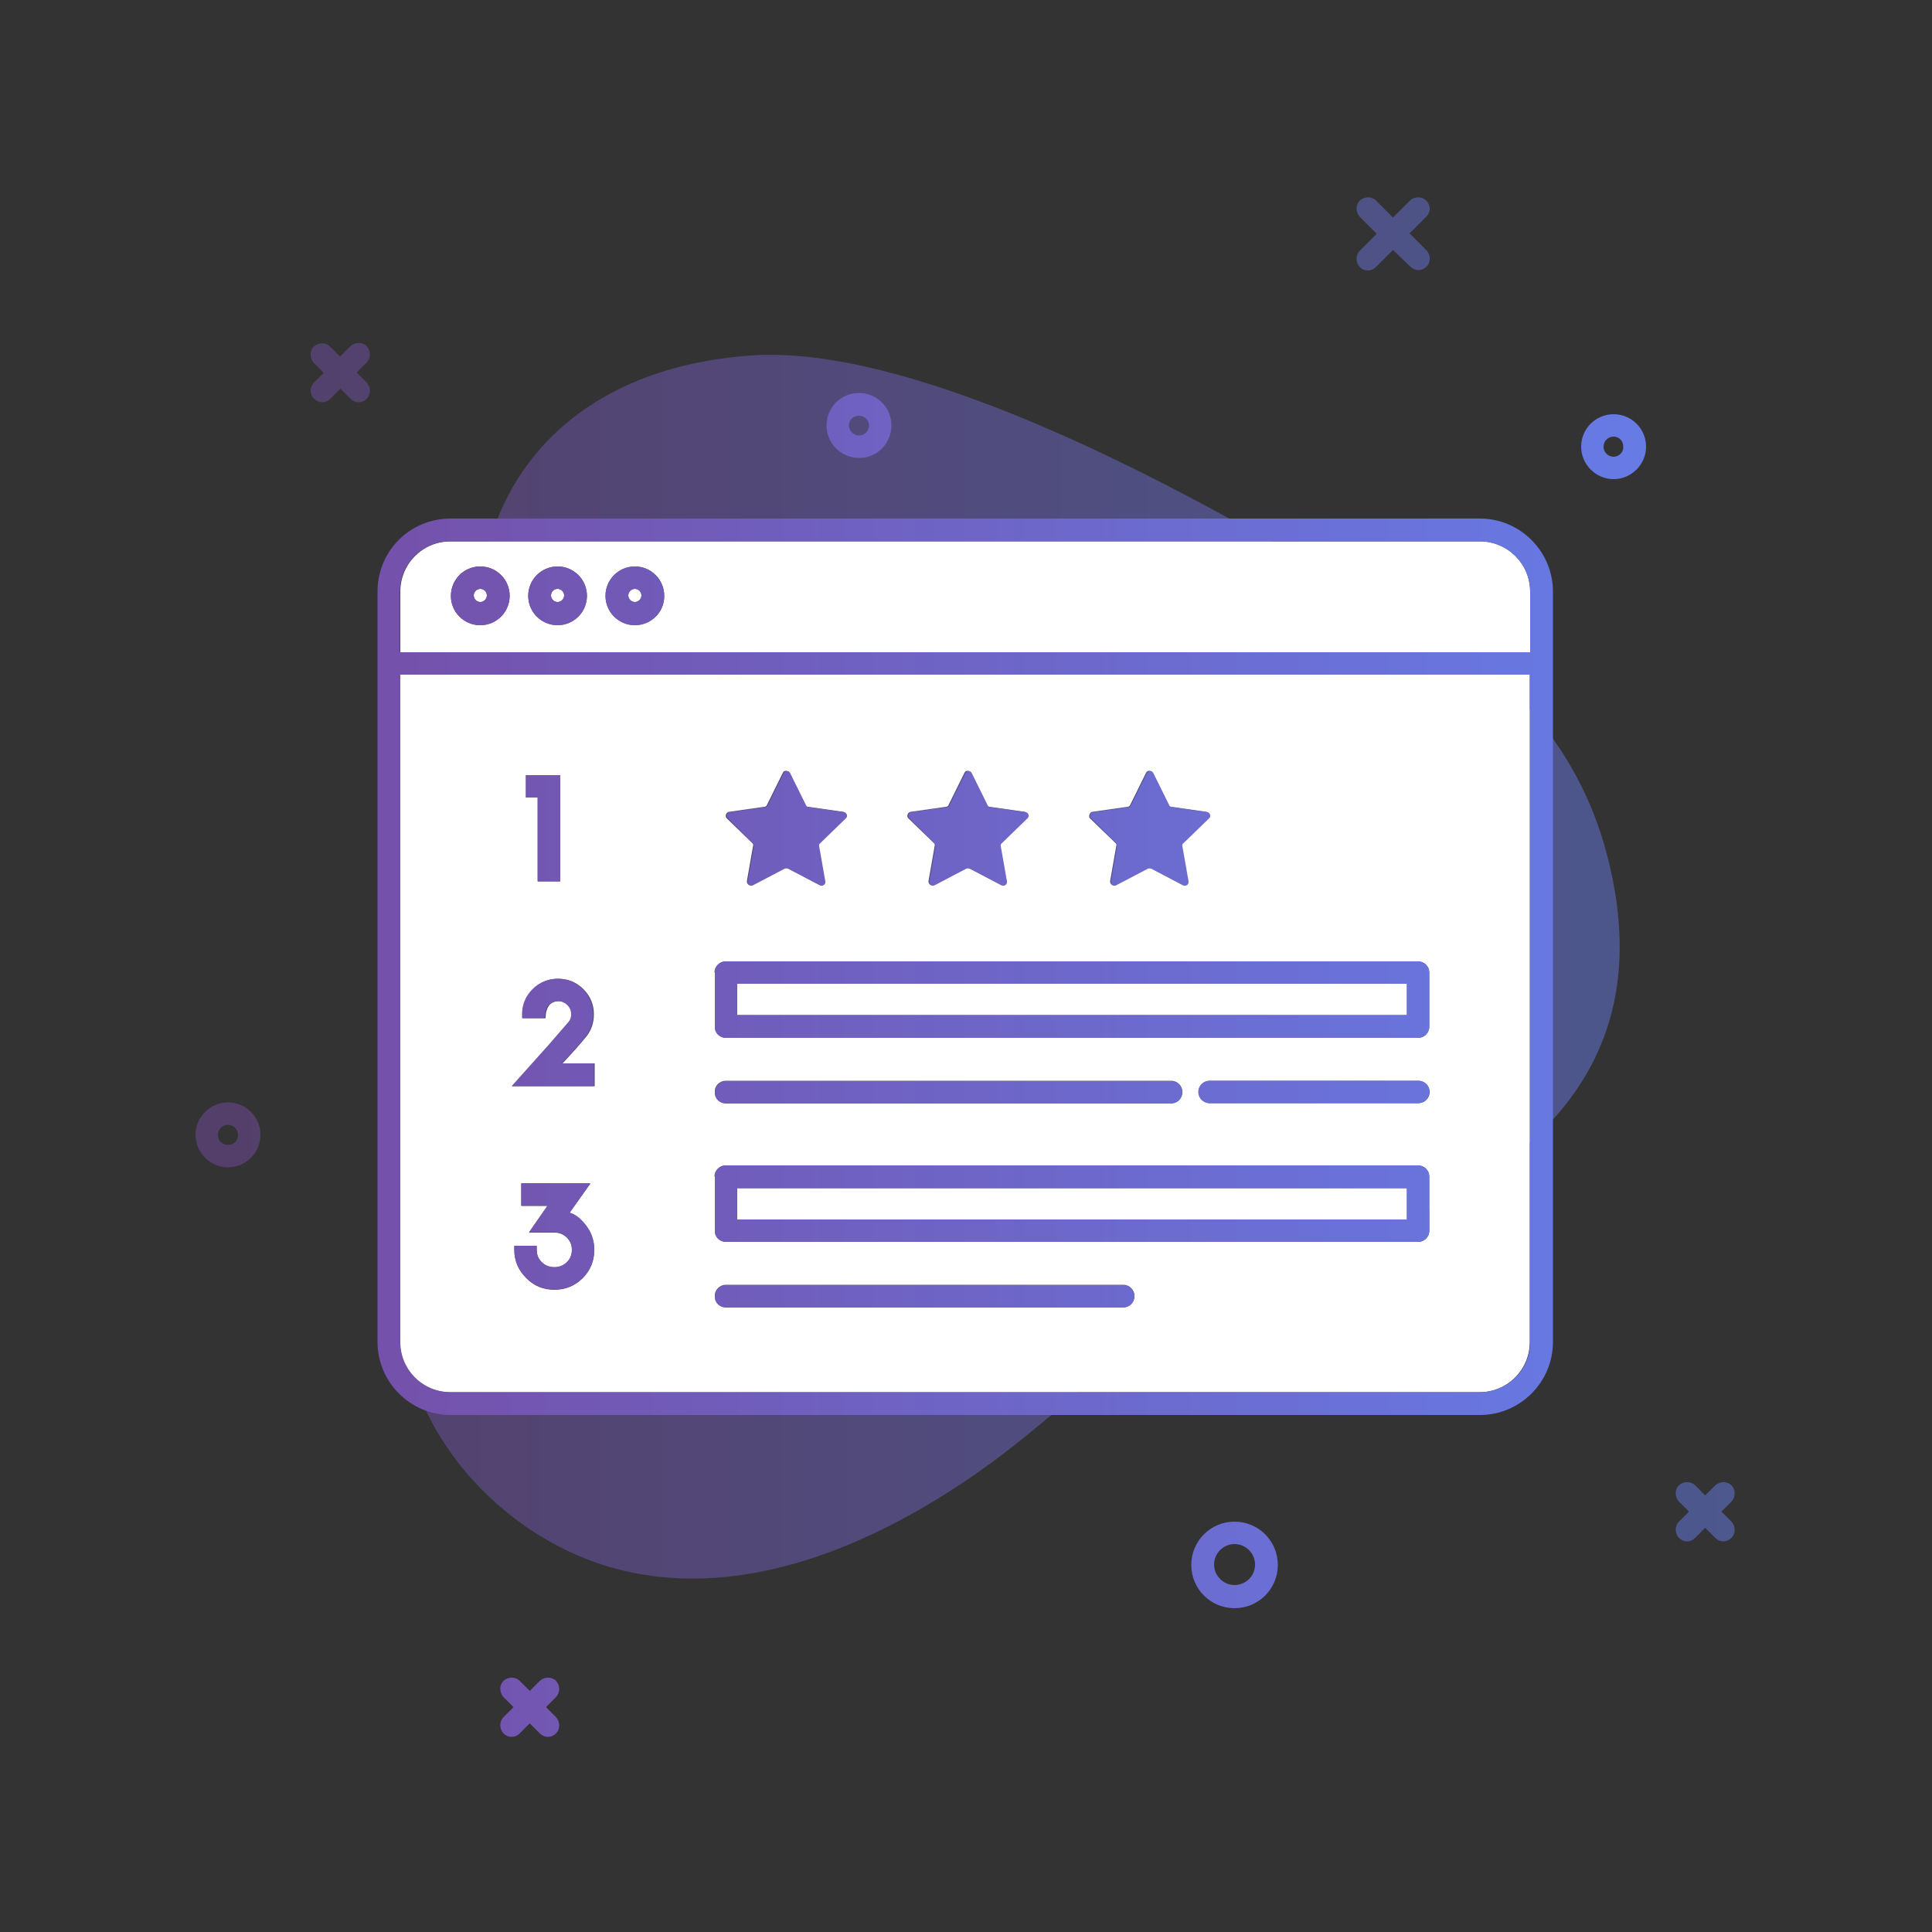 <svg xmlns="http://www.w3.org/2000/svg" xmlns:xlink="http://www.w3.org/1999/xlink" id="Layer_1" x="0px" y="0px" viewBox="0 0 500 500" style="enable-background:new 0 0 500 500;" xml:space="preserve">
<rect x="0" y="0" width="500" height="500" fill="#333333" stroke="none"/>
<style type="text/css">
	.st0{opacity:0.5;}
	.st1{fill:url(#SVGID_1_);}
	.st2{fill:#FFFFFF;}
	.st3{fill:url(#SVGID_2_);}
	.st4{fill:url(#SVGID_3_);}
	.st5{fill:url(#SVGID_4_);}
	.st6{opacity:0.5;fill:url(#SVGID_5_);enable-background:new    ;}
	.st7{opacity:0.5;fill:url(#SVGID_6_);enable-background:new    ;}
	.st8{opacity:0.5;fill:url(#SVGID_7_);enable-background:new    ;}
	.st9{fill:url(#SVGID_8_);}
	.st10{opacity:0.5;fill:url(#SVGID_9_);enable-background:new    ;}
	.st11{fill:url(#SVGID_10_);}
	.st12{fill:url(#SVGID_11_);}
	.st13{fill:url(#SVGID_12_);}
	.st14{fill:url(#SVGID_13_);}
	.st15{fill:url(#SVGID_14_);}
	.st16{fill:url(#SVGID_15_);}
	.st17{fill:url(#SVGID_16_);}
	.st18{fill:url(#SVGID_17_);}
	.st19{fill:url(#SVGID_18_);}
	.st20{fill:url(#SVGID_19_);}
	.st21{fill:url(#SVGID_20_);}
	.st22{fill:url(#SVGID_21_);}
	.st23{fill:url(#SVGID_22_);}
	.st24{fill:url(#SVGID_23_);}
	.st25{fill:url(#SVGID_24_);}
</style>
<g class="st0">
	<g>
		
			<linearGradient id="SVGID_1_" gradientUnits="userSpaceOnUse" x1="49.34" y1="251.817" x2="449.823" y2="251.817" gradientTransform="matrix(1 0 0 -1 0 502)">
			<stop offset="0" style="stop-color:#764BA2"></stop>
			<stop offset="1" style="stop-color:#667EEA"></stop>
		</linearGradient>
		<path class="st1" d="M123.8,158c1.8-37.5,27.9-63.1,70.7-66c41.4-2.9,106.4,32.6,129.6,45.5c23.2,12.9,77.2,29.5,91.6,83    c12.8,47.7-9.8,81.1-67.8,101.6c-58,20.5-67,40.6-99,61.8c-40.5,26.9-82.4,34.5-115.8,9c-29.1-22.3-35.7-56.8-28.5-92.2    C114.7,250.7,121.2,210.3,123.8,158z"></path>
	</g>
</g>
<g>
	<rect x="190.8" y="307.5" class="st2" width="173.3" height="8.1"></rect>
	<circle class="st2" cx="144.3" cy="154.1" r="1.7"></circle>
	<path class="st2" d="M396,153.1c0-7.2-5.8-13-13-13H116.6c-7.2,0-13,5.8-13,13v15.7H396L396,153.1L396,153.1z M124.3,161.8   c-4.2,0-7.6-3.4-7.6-7.6c0-4.2,3.4-7.6,7.6-7.6c4.2,0,7.6,3.4,7.6,7.6C131.9,158.4,128.5,161.8,124.3,161.8z M144.3,161.8   c-4.2,0-7.6-3.4-7.6-7.6c0-4.2,3.4-7.6,7.6-7.6s7.6,3.4,7.6,7.6C151.9,158.4,148.5,161.8,144.3,161.8z M164.3,161.8   c-4.2,0-7.6-3.4-7.6-7.6c0-4.2,3.4-7.6,7.6-7.6c4.2,0,7.6,3.4,7.6,7.6C172,158.4,168.5,161.8,164.3,161.8z"></path>
	<path class="st2" d="M103.5,347.3c0,7.2,5.8,13,13,13h266.4c7.2,0,13-5.8,13-13V174.6H103.5V347.3z M282.7,210.1l9.1-1.3   c0.3,0,0.6-0.2,0.7-0.5l4.1-8.3c0.3-0.7,1.3-0.7,1.7,0l4.1,8.3c0.1,0.3,0.4,0.5,0.7,0.5l9.1,1.3c0.8,0.1,1.1,1.1,0.5,1.6l-6.6,6.4   c-0.2,0.2-0.3,0.5-0.3,0.8l1.6,9.1c0.1,0.8-0.7,1.4-1.4,1l-8.2-4.3c-0.3-0.1-0.6-0.1-0.9,0l-8.2,4.3c-0.7,0.4-1.5-0.2-1.4-1   l1.6-9.1c0.1-0.3,0-0.6-0.3-0.8l-6.6-6.4C281.7,211.2,282,210.2,282.7,210.1z M235.7,210.1l9.1-1.3c0.3,0,0.6-0.2,0.7-0.5l4.1-8.3   c0.3-0.7,1.3-0.7,1.7,0l4.1,8.3c0.1,0.3,0.4,0.5,0.7,0.5l9.1,1.3c0.8,0.1,1.1,1.1,0.5,1.6l-6.6,6.4c-0.2,0.2-0.3,0.5-0.3,0.8   l1.6,9.1c0.1,0.8-0.7,1.4-1.4,1l-8.2-4.3c-0.3-0.1-0.6-0.1-0.9,0l-8.2,4.3c-0.7,0.4-1.5-0.2-1.4-1l1.6-9.1c0.1-0.3,0-0.6-0.3-0.8   l-6.6-6.4C234.6,211.2,234.9,210.2,235.7,210.1z M188.7,210.1l9.1-1.3c0.3,0,0.6-0.2,0.7-0.5l4.1-8.3c0.3-0.7,1.3-0.7,1.7,0   l4.1,8.3c0.1,0.3,0.4,0.5,0.7,0.5l9.1,1.3c0.8,0.1,1.1,1.1,0.5,1.6l-6.6,6.4c-0.2,0.2-0.3,0.5-0.3,0.8l1.6,9.1   c0.1,0.8-0.7,1.4-1.4,1l-8.2-4.3c-0.3-0.1-0.6-0.1-0.9,0l-8.2,4.3c-0.7,0.4-1.5-0.2-1.4-1l1.6-9.1c0.1-0.3,0-0.6-0.3-0.8l-6.6-6.4   C187.6,211.2,187.9,210.2,188.7,210.1z M184.9,251.7c0-1.6,1.3-2.9,2.9-2.9H367c1.6,0,2.9,1.3,2.9,2.9v14c0,1.6-1.3,2.9-2.9,2.9   H187.9c-1.6,0-2.9-1.3-2.9-2.9V251.7z M370,282.6c0,1.6-1.3,2.9-2.9,2.9h-54c-1.6,0-2.9-1.3-2.9-2.9c0-1.6,1.3-2.9,2.9-2.9h54   C368.7,279.7,370,281,370,282.6z M187.9,279.7h115.2c1.6,0,2.9,1.3,2.9,2.9c0,1.6-1.3,2.9-2.9,2.9H187.9c-1.6,0-2.9-1.3-2.9-2.9   C184.9,281,186.2,279.7,187.9,279.7z M184.9,304.5c0-1.6,1.3-2.9,2.9-2.9H367c1.6,0,2.9,1.3,2.9,2.9v14c0,1.6-1.3,2.9-2.9,2.9   H187.9c-1.6,0-2.9-1.3-2.9-2.9V304.5z M187.9,332.5h102.8c1.6,0,2.9,1.3,2.9,2.9c0,1.6-1.3,2.9-2.9,2.9H187.9   c-1.6,0-2.9-1.3-2.9-2.9C184.9,333.9,186.2,332.5,187.9,332.5z M150.8,330.8c-2,2-4.5,3-7.3,3c-2.9,0-5.3-1-7.3-3   c-2-2-3.1-4.5-3.1-7.3v-1h5.8v1c0,1.3,0.4,2.4,1.3,3.2c0.9,0.9,2,1.3,3.3,1.3c1.3,0,2.3-0.4,3.2-1.3c0.9-0.9,1.3-2,1.3-3.2   c0-1.3-0.4-2.3-1.3-3.2c-0.9-0.9-2-1.3-3.2-1.3h-6.6l4.8-6.9h-6.8v-5.8h17.9l-5.4,7.6c1.3,0.3,2.7,1.4,4.2,3.3   c1.5,1.9,2.2,4,2.2,6.4C153.8,326.3,152.8,328.8,150.8,330.8z M136.1,200.6h8.9v27.5h-5.8v-21.7h-3.1L136.1,200.6L136.1,200.6z    M147,260.1c-0.7-0.6-1.5-1-2.4-1c-0.9,0-1.8,0.3-2.4,1c-0.6,0.7-1,1.8-1,3.4h-5.9v-1c0-2.5,0.9-4.7,2.7-6.5c1.8-1.8,4-2.7,6.5-2.7   c2.5,0,4.7,0.9,6.5,2.7c1.8,1.8,2.7,4,2.7,6.5c0,2.1-0.6,4-1.9,5.7l-0.1,0.1l-0.4,0.5l-2.4,2.8l-0.2,0.2l-3.1,3.4h8.3v5.9h-21.3   l9.5-10.6l5.3-6c0.4-0.6,0.7-1.3,0.7-2C148,261.6,147.6,260.8,147,260.1z"></path>
	<rect x="190.8" y="254.6" class="st2" width="173.3" height="8.1"></rect>
	<circle class="st2" cx="164.3" cy="154.1" r="1.7"></circle>
	<circle class="st2" cx="124.3" cy="154.1" r="1.7"></circle>
</g>
<g>
	
		<linearGradient id="SVGID_2_" gradientUnits="userSpaceOnUse" x1="49.34" y1="97.053" x2="449.823" y2="97.053" gradientTransform="matrix(1 0 0 -1 0 502)">
		<stop offset="0" style="stop-color:#764BA2"></stop>
		<stop offset="1" style="stop-color:#667EEA"></stop>
	</linearGradient>
	<path class="st3" d="M319.5,393.8c-6.2,0-11.2,5-11.2,11.2c0,6.2,5,11.2,11.2,11.2s11.2-5,11.2-11.2S325.7,393.8,319.5,393.8z    M319.5,410.2c-2.9,0-5.3-2.4-5.3-5.3c0-2.9,2.4-5.3,5.3-5.3s5.3,2.4,5.3,5.3C324.8,407.9,322.4,410.2,319.5,410.2z"></path>
	
		<linearGradient id="SVGID_3_" gradientUnits="userSpaceOnUse" x1="49.34" y1="391.867" x2="449.823" y2="391.867" gradientTransform="matrix(1 0 0 -1 0 502)">
		<stop offset="0" style="stop-color:#764BA2"></stop>
		<stop offset="1" style="stop-color:#667EEA"></stop>
	</linearGradient>
	<path class="st4" d="M230.7,110.1c0-4.7-3.8-8.4-8.4-8.4c-4.7,0-8.4,3.8-8.4,8.4c0,4.7,3.8,8.4,8.4,8.4   C226.9,118.6,230.7,114.8,230.7,110.1z M219.7,110.1c0-1.4,1.1-2.5,2.6-2.5c1.4,0,2.6,1.1,2.6,2.5c0,1.4-1.1,2.6-2.6,2.6   C220.9,112.7,219.7,111.5,219.7,110.1z"></path>
	
		<linearGradient id="SVGID_4_" gradientUnits="userSpaceOnUse" x1="49.34" y1="386.373" x2="449.823" y2="386.373" gradientTransform="matrix(1 0 0 -1 0 502)">
		<stop offset="0" style="stop-color:#764BA2"></stop>
		<stop offset="1" style="stop-color:#667EEA"></stop>
	</linearGradient>
	<path class="st5" d="M417.6,107.2c-4.7,0-8.4,3.8-8.4,8.4s3.8,8.4,8.4,8.4s8.4-3.8,8.4-8.4S422.3,107.2,417.6,107.2z M417.6,118.2   c-1.4,0-2.6-1.1-2.6-2.6c0-1.4,1.1-2.6,2.6-2.6c1.4,0,2.5,1.1,2.5,2.6C420.2,117,419,118.2,417.6,118.2z"></path>
	
		<linearGradient id="SVGID_5_" gradientUnits="userSpaceOnUse" x1="49.34" y1="208.374" x2="449.823" y2="208.374" gradientTransform="matrix(1 0 0 -1 0 502)">
		<stop offset="0" style="stop-color:#764BA2"></stop>
		<stop offset="1" style="stop-color:#667EEA"></stop>
	</linearGradient>
	<path class="st6" d="M59,302.1c4.7,0,8.4-3.8,8.4-8.4c0-4.7-3.8-8.4-8.4-8.4s-8.4,3.8-8.4,8.4C50.6,298.3,54.4,302.1,59,302.1z    M59,291.1c1.4,0,2.6,1.1,2.6,2.6s-1.1,2.6-2.6,2.6s-2.6-1.1-2.6-2.6S57.6,291.1,59,291.1z"></path>
	
		<linearGradient id="SVGID_6_" gradientUnits="userSpaceOnUse" x1="49.34" y1="441.558" x2="449.823" y2="441.558" gradientTransform="matrix(1 0 0 -1 0 502)">
		<stop offset="0" style="stop-color:#764BA2"></stop>
		<stop offset="1" style="stop-color:#667EEA"></stop>
	</linearGradient>
	<path class="st7" d="M369.1,51.9c-1.1-1.1-3-1.1-4.2,0l-4.4,4.4l-4.4-4.4c-1.1-1.1-3-1.1-4.2,0c-1.1,1.1-1.1,3,0,4.2l4.4,4.4   l-4.4,4.4c-1.1,1.1-1.1,3,0,4.2c0.6,0.6,1.3,0.9,2.1,0.9s1.5-0.3,2.1-0.9l4.4-4.4L365,69c0.6,0.6,1.3,0.9,2.1,0.9s1.5-0.3,2.1-0.9   c1.1-1.1,1.1-3,0-4.2l-4.4-4.4l4.4-4.4C370.3,54.9,370.3,53,369.1,51.9z"></path>
	
		<linearGradient id="SVGID_7_" gradientUnits="userSpaceOnUse" x1="49.34" y1="405.509" x2="449.823" y2="405.509" gradientTransform="matrix(1 0 0 -1 0 502)">
		<stop offset="0" style="stop-color:#764BA2"></stop>
		<stop offset="1" style="stop-color:#667EEA"></stop>
	</linearGradient>
	<path class="st8" d="M81.3,103.2c0.6,0.6,1.3,0.9,2.1,0.9c0.8,0,1.5-0.3,2.1-0.9l2.6-2.6l2.6,2.6c0.6,0.6,1.3,0.9,2.1,0.9   c0.8,0,1.5-0.3,2.1-0.9c1.1-1.1,1.1-3,0-4.2l-2.6-2.6l2.6-2.6c1.1-1.1,1.1-3,0-4.2s-3-1.1-4.2,0L88,92.3l-2.6-2.6   c-1.1-1.1-3-1.1-4.2,0c-1.1,1.1-1.1,3,0,4.2l2.6,2.6l-2.6,2.6C80.1,100.2,80.1,102.1,81.3,103.2z"></path>
	
		<linearGradient id="SVGID_8_" gradientUnits="userSpaceOnUse" x1="49.34" y1="60.237" x2="449.823" y2="60.237" gradientTransform="matrix(1 0 0 -1 0 502)">
		<stop offset="0" style="stop-color:#764BA2"></stop>
		<stop offset="1" style="stop-color:#667EEA"></stop>
	</linearGradient>
	<path class="st9" d="M143.9,435c-1.1-1.1-3-1.1-4.2,0l-2.6,2.6l-2.6-2.6c-1.1-1.1-3-1.1-4.2,0c-1.1,1.1-1.1,3,0,4.2l2.6,2.6   l-2.6,2.6c-1.1,1.1-1.1,3,0,4.2c0.6,0.6,1.3,0.9,2.1,0.9c0.8,0,1.5-0.3,2.1-0.9l2.6-2.6l2.6,2.6c0.6,0.6,1.3,0.9,2.1,0.9   s1.5-0.3,2.1-0.9c1.1-1.1,1.1-3,0-4.2l-2.6-2.6l2.6-2.6C145,438,145,436.2,143.9,435z"></path>
	
		<linearGradient id="SVGID_9_" gradientUnits="userSpaceOnUse" x1="49.34" y1="110.886" x2="449.823" y2="110.886" gradientTransform="matrix(1 0 0 -1 0 502)">
		<stop offset="0" style="stop-color:#764BA2"></stop>
		<stop offset="1" style="stop-color:#667EEA"></stop>
	</linearGradient>
	<path class="st10" d="M448.1,384.4c-1.1-1.1-3-1.1-4.2,0l-2.6,2.6l-2.6-2.6c-1.1-1.1-3-1.1-4.2,0c-1.1,1.1-1.1,3,0,4.2l2.6,2.6   l-2.6,2.6c-1.1,1.1-1.1,3,0,4.2c0.6,0.6,1.3,0.9,2.1,0.9s1.5-0.3,2.1-0.9l2.6-2.6l2.6,2.6c0.6,0.6,1.3,0.9,2.1,0.9s1.5-0.3,2.1-0.9   c1.1-1.1,1.1-3,0-4.2l-2.6-2.6l2.6-2.6C449.2,387.4,449.2,385.5,448.1,384.4z"></path>
	
		<linearGradient id="SVGID_10_" gradientUnits="userSpaceOnUse" x1="49.34" y1="251.816" x2="449.823" y2="251.816" gradientTransform="matrix(1 0 0 -1 0 502)">
		<stop offset="0" style="stop-color:#764BA2"></stop>
		<stop offset="1" style="stop-color:#667EEA"></stop>
	</linearGradient>
	<path class="st11" d="M97.7,153.1v18.6v175.6c0,10.4,8.5,18.9,18.9,18.9h266.4c10.4,0,18.9-8.5,18.9-18.9V171.7v-18.6   c0-10.4-8.5-18.9-18.9-18.9H116.6C106.1,134.2,97.7,142.6,97.7,153.1z M396,347.3c0,7.2-5.8,13-13,13H116.6c-7.2,0-13-5.8-13-13   V174.6H396L396,347.3L396,347.3z M396,153.1v15.7H103.5v-15.7c0-7.2,5.8-13,13-13h266.4C390.1,140.1,396,145.9,396,153.1z"></path>
	
		<linearGradient id="SVGID_11_" gradientUnits="userSpaceOnUse" x1="49.34" y1="347.853" x2="449.823" y2="347.853" gradientTransform="matrix(1 0 0 -1 0 502)">
		<stop offset="0" style="stop-color:#764BA2"></stop>
		<stop offset="1" style="stop-color:#667EEA"></stop>
	</linearGradient>
	<path class="st12" d="M124.3,161.8c4.2,0,7.6-3.4,7.6-7.6c0-4.2-3.4-7.6-7.6-7.6c-4.2,0-7.6,3.4-7.6,7.6   C116.6,158.4,120.1,161.8,124.3,161.8z M124.3,152.4c1,0,1.7,0.8,1.7,1.7s-0.8,1.7-1.7,1.7s-1.7-0.8-1.7-1.7   S123.3,152.4,124.3,152.4z"></path>
	
		<linearGradient id="SVGID_12_" gradientUnits="userSpaceOnUse" x1="49.34" y1="347.853" x2="449.823" y2="347.853" gradientTransform="matrix(1 0 0 -1 0 502)">
		<stop offset="0" style="stop-color:#764BA2"></stop>
		<stop offset="1" style="stop-color:#667EEA"></stop>
	</linearGradient>
	<path class="st13" d="M144.3,161.8c4.2,0,7.6-3.4,7.6-7.6c0-4.2-3.4-7.6-7.6-7.6s-7.6,3.4-7.6,7.6   C136.7,158.4,140.1,161.8,144.3,161.8z M144.3,152.4c1,0,1.7,0.8,1.7,1.7s-0.8,1.7-1.7,1.7s-1.7-0.8-1.7-1.7   S143.3,152.4,144.3,152.4z"></path>
	
		<linearGradient id="SVGID_13_" gradientUnits="userSpaceOnUse" x1="49.34" y1="347.853" x2="449.823" y2="347.853" gradientTransform="matrix(1 0 0 -1 0 502)">
		<stop offset="0" style="stop-color:#764BA2"></stop>
		<stop offset="1" style="stop-color:#667EEA"></stop>
	</linearGradient>
	<path class="st14" d="M164.3,161.8c4.2,0,7.6-3.4,7.6-7.6c0-4.2-3.4-7.6-7.6-7.6c-4.2,0-7.6,3.4-7.6,7.6   C156.7,158.4,160.1,161.8,164.3,161.8z M164.3,152.4c1,0,1.7,0.8,1.7,1.7s-0.8,1.7-1.7,1.7s-1.7-0.8-1.7-1.7   S163.4,152.4,164.3,152.4z"></path>
	
		<linearGradient id="SVGID_14_" gradientUnits="userSpaceOnUse" x1="49.34" y1="287.67" x2="449.823" y2="287.67" gradientTransform="matrix(1 0 0 -1 0 502)">
		<stop offset="0" style="stop-color:#764BA2"></stop>
		<stop offset="1" style="stop-color:#667EEA"></stop>
	</linearGradient>
	<polygon class="st15" points="139.1,228.1 145,228.1 145,200.6 136.1,200.6 136.1,206.4 139.1,206.4  "></polygon>
	
		<linearGradient id="SVGID_15_" gradientUnits="userSpaceOnUse" x1="49.34" y1="234.826" x2="449.823" y2="234.826" gradientTransform="matrix(1 0 0 -1 0 502)">
		<stop offset="0" style="stop-color:#764BA2"></stop>
		<stop offset="1" style="stop-color:#667EEA"></stop>
	</linearGradient>
	<path class="st16" d="M141.9,270.5l-9.5,10.6h21.3v-5.9h-8.3l3.1-3.4l0.2-0.2l2.4-2.8l0.4-0.5l0.1-0.1c1.3-1.7,1.9-3.6,1.9-5.7   c0-2.5-0.9-4.7-2.7-6.5c-1.8-1.8-4-2.7-6.5-2.7c-2.5,0-4.7,0.9-6.5,2.7s-2.7,4-2.7,6.5v1h5.9c0-1.6,0.3-2.8,1-3.4   c0.7-0.6,1.5-1,2.4-1c0.9,0,1.7,0.3,2.4,1c0.7,0.7,1,1.5,1,2.4c0,0.8-0.2,1.4-0.7,2L141.9,270.5z"></path>
	
		<linearGradient id="SVGID_16_" gradientUnits="userSpaceOnUse" x1="49.34" y1="181.987" x2="449.823" y2="181.987" gradientTransform="matrix(1 0 0 -1 0 502)">
		<stop offset="0" style="stop-color:#764BA2"></stop>
		<stop offset="1" style="stop-color:#667EEA"></stop>
	</linearGradient>
	<path class="st17" d="M147.4,313.8l5.4-7.6h-17.9v5.8h6.8l-4.8,6.9h6.6c1.3,0,2.3,0.4,3.2,1.3c0.9,0.9,1.3,2,1.3,3.2   c0,1.3-0.4,2.4-1.3,3.2c-0.9,0.9-2,1.3-3.2,1.3c-1.3,0-2.4-0.4-3.3-1.3c-0.9-0.9-1.3-2-1.3-3.2v-1h-5.8v1c0,2.9,1,5.3,3.1,7.3   c2,2,4.5,3,7.3,3c2.8,0,5.3-1,7.3-3c2-2,3-4.5,3-7.3c0-2.4-0.7-4.5-2.2-6.4C150.2,315.2,148.8,314.2,147.4,313.8z"></path>
	
		<linearGradient id="SVGID_17_" gradientUnits="userSpaceOnUse" x1="49.34" y1="287.671" x2="449.823" y2="287.671" gradientTransform="matrix(1 0 0 -1 0 502)">
		<stop offset="0" style="stop-color:#764BA2"></stop>
		<stop offset="1" style="stop-color:#667EEA"></stop>
	</linearGradient>
	<path class="st18" d="M194.8,218.2c0.2,0.2,0.3,0.5,0.3,0.8l-1.6,9.1c-0.1,0.8,0.7,1.4,1.4,1l8.2-4.3c0.3-0.1,0.6-0.1,0.9,0   l8.2,4.3c0.7,0.4,1.5-0.2,1.4-1l-1.6-9.1c-0.1-0.3,0-0.6,0.3-0.8l6.6-6.4c0.6-0.5,0.3-1.5-0.5-1.6l-9.1-1.3c-0.3,0-0.6-0.2-0.7-0.5   l-4.1-8.3c-0.3-0.7-1.3-0.7-1.7,0l-4.1,8.3c-0.1,0.3-0.4,0.5-0.7,0.5l-9.1,1.3c-0.8,0.1-1.1,1.1-0.5,1.6L194.8,218.2z"></path>
	
		<linearGradient id="SVGID_18_" gradientUnits="userSpaceOnUse" x1="49.34" y1="287.671" x2="449.823" y2="287.671" gradientTransform="matrix(1 0 0 -1 0 502)">
		<stop offset="0" style="stop-color:#764BA2"></stop>
		<stop offset="1" style="stop-color:#667EEA"></stop>
	</linearGradient>
	<path class="st19" d="M241.8,218.2c0.2,0.2,0.3,0.5,0.3,0.8l-1.6,9.1c-0.1,0.8,0.7,1.4,1.4,1l8.2-4.3c0.3-0.1,0.6-0.1,0.9,0   l8.2,4.3c0.7,0.4,1.5-0.2,1.4-1l-1.6-9.1c-0.1-0.3,0-0.6,0.3-0.8l6.6-6.4c0.6-0.5,0.3-1.5-0.5-1.6l-9.1-1.3c-0.3,0-0.6-0.2-0.7-0.5   l-4.1-8.3c-0.3-0.7-1.3-0.7-1.7,0l-4.1,8.3c-0.1,0.3-0.4,0.5-0.7,0.5l-9.1,1.3c-0.8,0.1-1.1,1.1-0.5,1.6L241.8,218.2z"></path>
	
		<linearGradient id="SVGID_19_" gradientUnits="userSpaceOnUse" x1="49.34" y1="287.671" x2="449.823" y2="287.671" gradientTransform="matrix(1 0 0 -1 0 502)">
		<stop offset="0" style="stop-color:#764BA2"></stop>
		<stop offset="1" style="stop-color:#667EEA"></stop>
	</linearGradient>
	<path class="st20" d="M288.8,218.2c0.2,0.2,0.3,0.5,0.3,0.8l-1.6,9.1c-0.1,0.8,0.7,1.4,1.4,1l8.2-4.3c0.3-0.1,0.6-0.1,0.9,0   l8.2,4.3c0.7,0.4,1.5-0.2,1.4-1l-1.6-9.1c-0.1-0.3,0-0.6,0.3-0.8l6.6-6.4c0.6-0.5,0.3-1.5-0.5-1.6l-9.1-1.3c-0.3,0-0.6-0.2-0.7-0.5   l-4.1-8.3c-0.3-0.7-1.3-0.7-1.7,0l-4.1,8.3c-0.1,0.3-0.4,0.5-0.7,0.5l-9.1,1.3c-0.8,0.1-1.1,1.1-0.5,1.6L288.8,218.2z"></path>
	
		<linearGradient id="SVGID_20_" gradientUnits="userSpaceOnUse" x1="49.34" y1="243.314" x2="449.823" y2="243.314" gradientTransform="matrix(1 0 0 -1 0 502)">
		<stop offset="0" style="stop-color:#764BA2"></stop>
		<stop offset="1" style="stop-color:#667EEA"></stop>
	</linearGradient>
	<path class="st21" d="M187.9,268.6H367c1.6,0,2.9-1.3,2.9-2.9v-14c0-1.6-1.3-2.9-2.9-2.9H187.9c-1.6,0-2.9,1.3-2.9,2.9v14   C184.9,267.3,186.2,268.6,187.9,268.6z M190.8,254.6h173.3v8.1H190.8V254.6z"></path>
	
		<linearGradient id="SVGID_21_" gradientUnits="userSpaceOnUse" x1="49.34" y1="219.361" x2="449.823" y2="219.361" gradientTransform="matrix(1 0 0 -1 0 502)">
		<stop offset="0" style="stop-color:#764BA2"></stop>
		<stop offset="1" style="stop-color:#667EEA"></stop>
	</linearGradient>
	<path class="st22" d="M187.9,285.6h115.2c1.6,0,2.9-1.3,2.9-2.9c0-1.6-1.3-2.9-2.9-2.9H187.9c-1.6,0-2.9,1.3-2.9,2.9   C184.9,284.3,186.2,285.6,187.9,285.6z"></path>
	
		<linearGradient id="SVGID_22_" gradientUnits="userSpaceOnUse" x1="49.34" y1="219.361" x2="449.823" y2="219.361" gradientTransform="matrix(1 0 0 -1 0 502)">
		<stop offset="0" style="stop-color:#764BA2"></stop>
		<stop offset="1" style="stop-color:#667EEA"></stop>
	</linearGradient>
	<path class="st23" d="M367,279.7h-54c-1.6,0-2.9,1.3-2.9,2.9c0,1.6,1.3,2.9,2.9,2.9h54c1.6,0,2.9-1.3,2.9-2.9   C370,281,368.7,279.7,367,279.7z"></path>
	
		<linearGradient id="SVGID_23_" gradientUnits="userSpaceOnUse" x1="49.34" y1="190.473" x2="449.823" y2="190.473" gradientTransform="matrix(1 0 0 -1 0 502)">
		<stop offset="0" style="stop-color:#764BA2"></stop>
		<stop offset="1" style="stop-color:#667EEA"></stop>
	</linearGradient>
	<path class="st24" d="M187.9,321.4H367c1.6,0,2.9-1.3,2.9-2.9v-14c0-1.6-1.3-2.9-2.9-2.9H187.9c-1.6,0-2.9,1.3-2.9,2.9v14   C184.9,320.1,186.2,321.4,187.9,321.4z M190.8,307.5h173.3v8.1H190.8V307.5z"></path>
	
		<linearGradient id="SVGID_24_" gradientUnits="userSpaceOnUse" x1="49.34" y1="166.52" x2="449.823" y2="166.52" gradientTransform="matrix(1 0 0 -1 0 502)">
		<stop offset="0" style="stop-color:#764BA2"></stop>
		<stop offset="1" style="stop-color:#667EEA"></stop>
	</linearGradient>
	<path class="st25" d="M187.9,338.4h102.8c1.6,0,2.9-1.3,2.9-2.9c0-1.6-1.3-2.9-2.9-2.9H187.9c-1.6,0-2.9,1.3-2.9,2.9   C184.9,337.1,186.2,338.4,187.9,338.4z"></path>
</g>
</svg>
